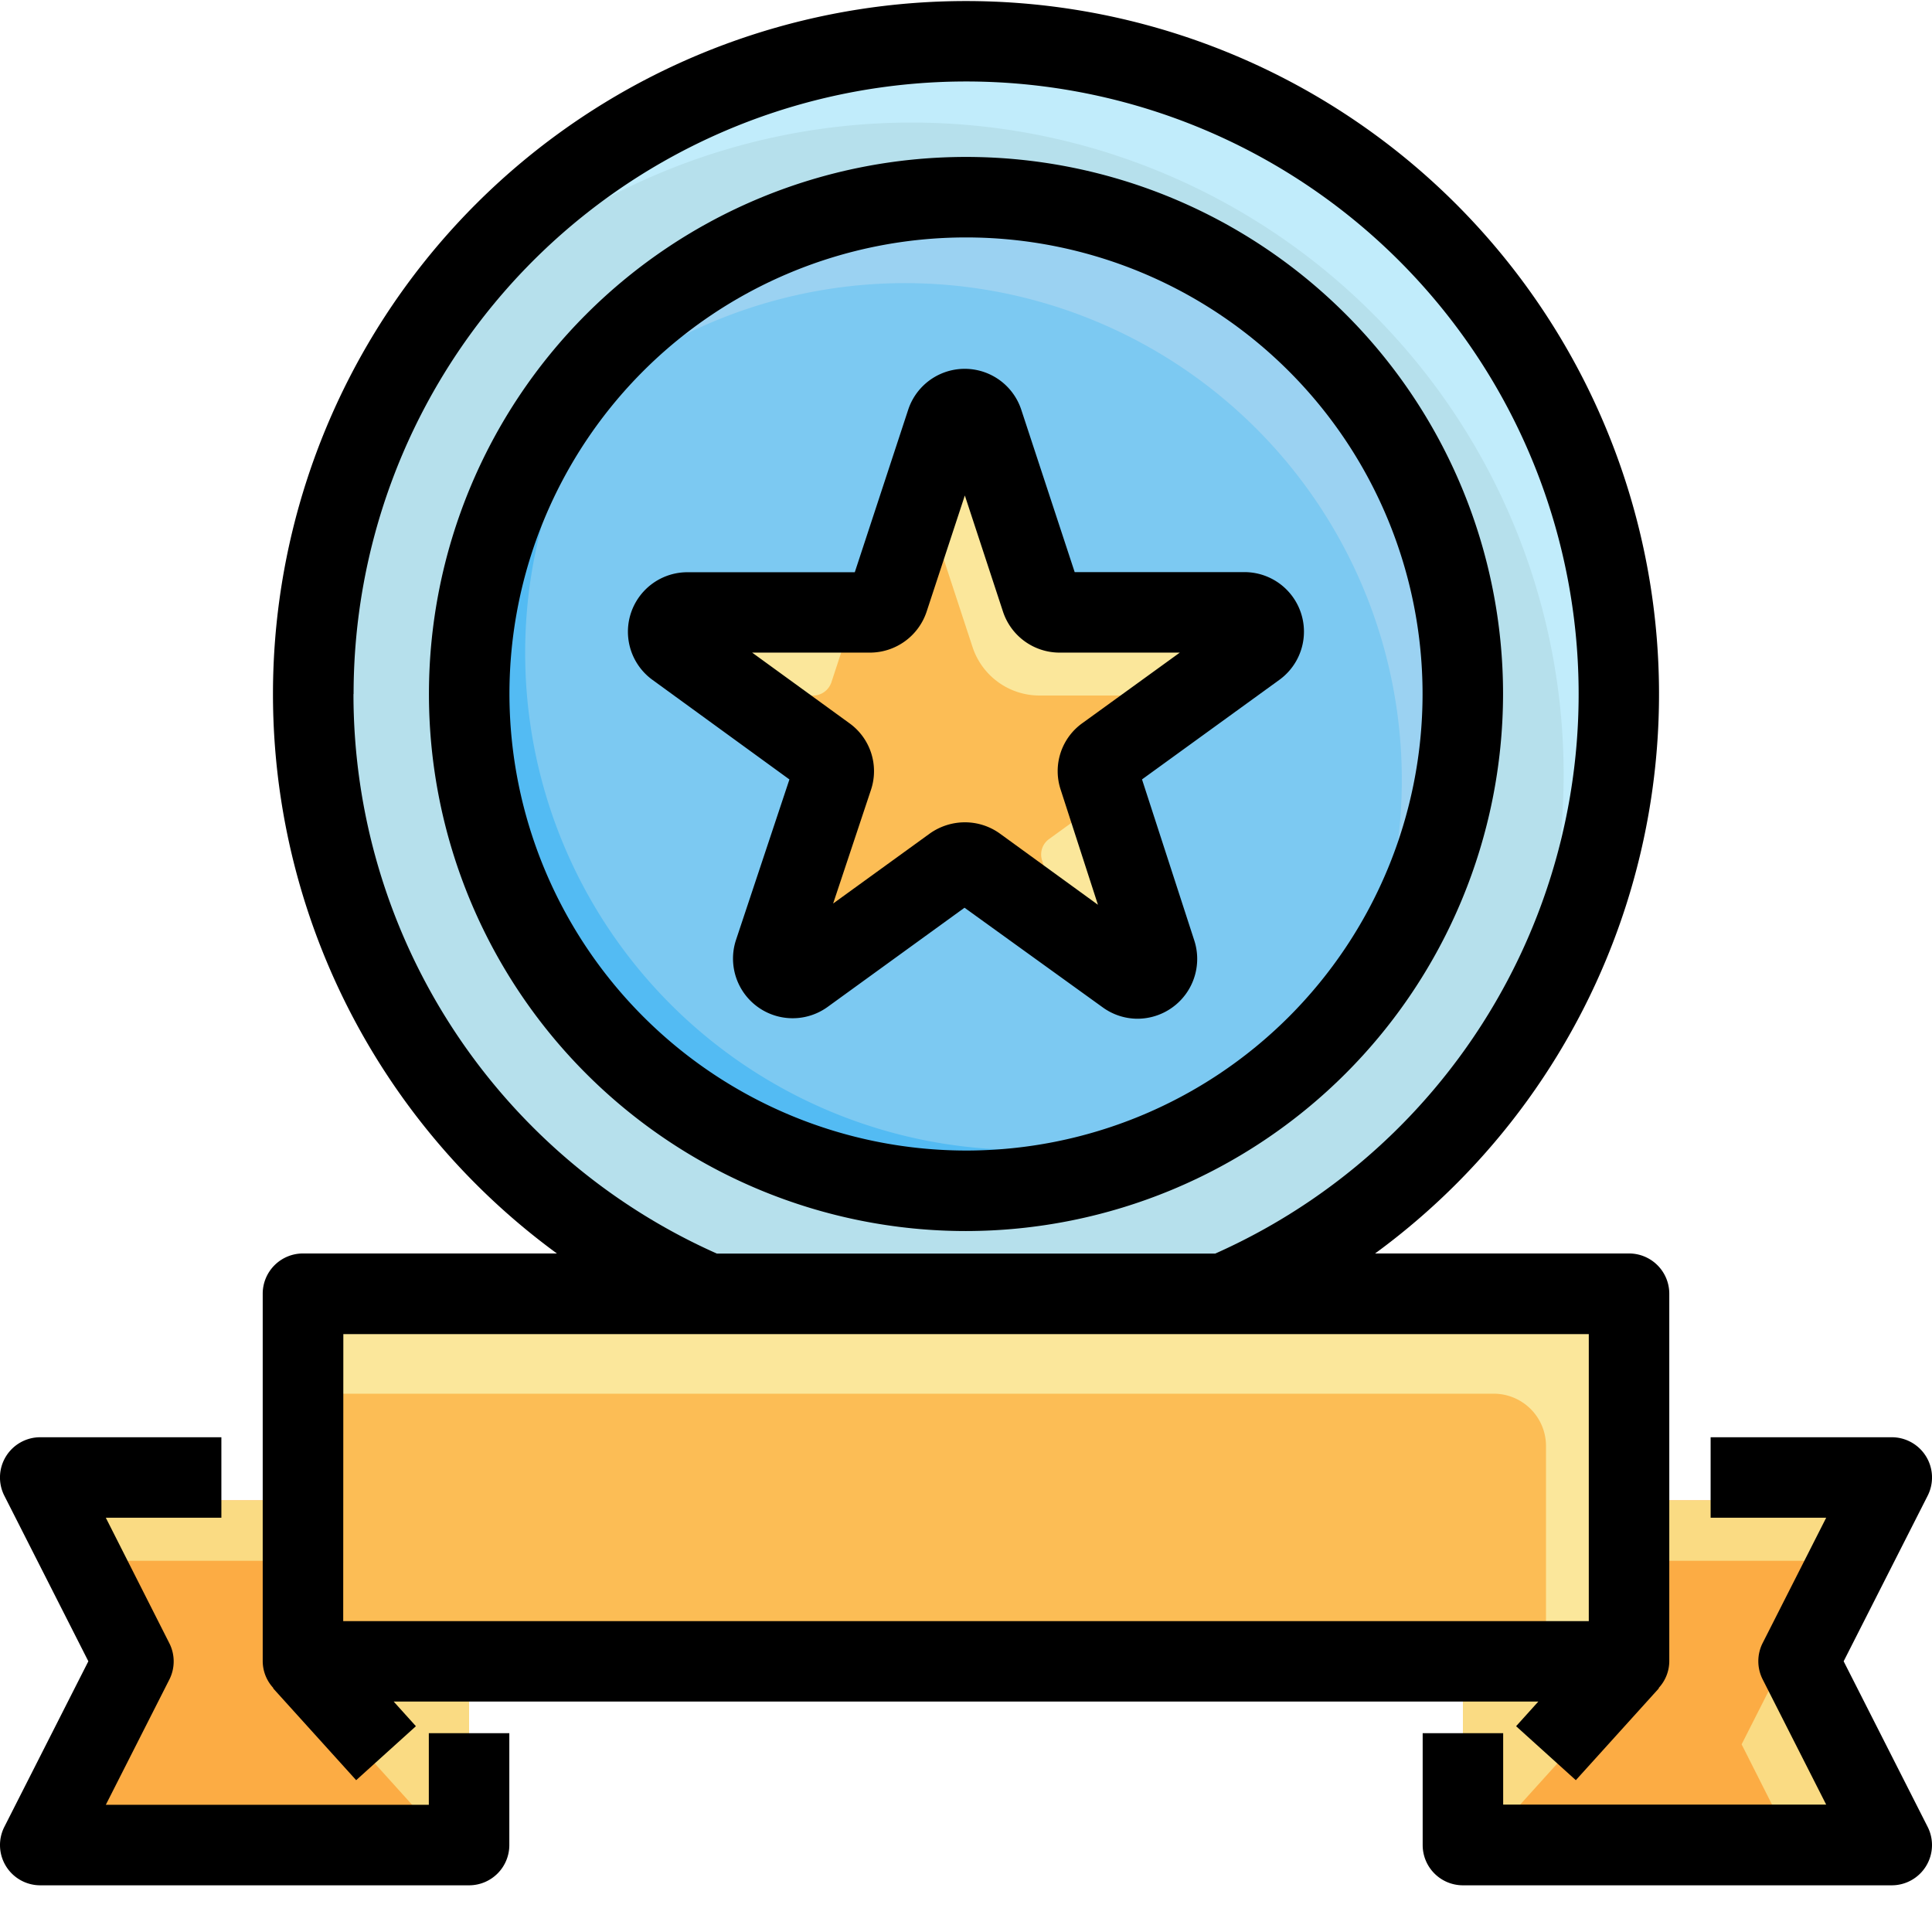 <svg id="Layer_1" height="512" viewBox="0 0 48 48" width="512" xmlns="http://www.w3.org/2000/svg" data-name="Layer 1"><path d="m1 37.276 2.316 4.566-2.316 4.566h10.654v-2.779-6.353z" fill="#fcac44"/><path d="m7.53 41.838 4.124 4.57v-4.571z" fill="#fadb83"/><path d="m47 37.276-2.316 4.566 2.316 4.566h-10.654v-2.779-6.353z" fill="#fcac44"/><path d="m40.473 41.842-4.127 4.566v-4.566z" fill="#fadb83"/><path d="m24 1.592a16.22 16.22 0 0 0 -6.413 31.118l.238.092h12.361l.227-.092a16.22 16.22 0 0 0 -6.413-31.118z" fill="#b6e0ec"/><path d="m7.539 37.278v1.5h-5.779l-.76-1.5z" fill="#fadb83"/><path d="m44.684 41.842 2.305 4.566h-2.169l-1.55-3.07 2.31-4.56h-5.119v-1.5h6.539z" fill="#fadb83"/><path d="m7.53 32.708h32.94v9.13h-32.94z" fill="#fcbd55"/><path d="m7.527 32.71v1.916h29.583a1.3 1.3 0 0 1 1.3 1.3v5.916h2.064v-9.132z" fill="#fbe79b"/><path d="m24 1.592a16.182 16.182 0 0 0 -12.542 5.939 16.2 16.2 0 0 1 23.581 22.15 16.211 16.211 0 0 0 -11.039-28.089z" fill="#c1ecfb"/><circle cx="24.015" cy="17.797" fill="#7cc9f2" r="12.343"/><path d="m36.358 17.8a12.344 12.344 0 0 0 -21.934-7.77 12.343 12.343 0 0 1 17.658 17.109 12.311 12.311 0 0 0 4.276-9.339z" fill="#9bd2f2"/><path d="m13.048 16.225a12.291 12.291 0 0 1 2.4-7.31 12.343 12.343 0 1 0 18.514 16.191 12.342 12.342 0 0 1 -20.914-8.881z" fill="#53bbf3"/><path d="m31.2 16.649-3.715 2.694a.47.47 0 0 0 -.177.535l1.413 4.368a.483.483 0 0 1 -.74.541l-2.876-2.082-.85-.618a.488.488 0 0 0 -.569 0l-.883.64-2.822 2.043a.481.481 0 0 1 -.739-.541l1.446-4.345a.48.48 0 0 0 -.177-.541l-3.711-2.694a.478.478 0 0 1 .282-.867h4.533a.486.486 0 0 0 .458-.337l1.441-4.384a.479.479 0 0 1 .911 0l1.441 4.384a.485.485 0 0 0 .458.337h4.594a.479.479 0 0 1 .282.867z" fill="#fcbd55"/><g fill="#fbe79b"><path d="m27.325 19.931-1.257.912a.472.472 0 0 0 -.177.535l.8 2.476 1.289.933a.483.483 0 0 0 .74-.541z"/><path d="m17.673 17.282h2.527a.485.485 0 0 0 .458-.337l.382-1.163h-3.957a.478.478 0 0 0 -.282.867z"/><path d="m30.919 15.782h-4.594a.48.48 0 0 1 -.456-.33l-1.443-4.391a.479.479 0 0 0 -.911 0l-.5 1.519 1.149 3.5a1.751 1.751 0 0 0 1.663 1.2h3.673a.462.462 0 0 1 .427.288l1.271-.921a.478.478 0 0 0 -.279-.865z"/></g><path d="m28.261 25.31a1.486 1.486 0 0 0 1.412-1.94l-1.3-4.006 3.409-2.471a1.479 1.479 0 0 0 -.866-2.679h-4.216l-1.325-4.029a1.479 1.479 0 0 0 -2.813 0l-1.325 4.032h-4.154a1.478 1.478 0 0 0 -.87 2.676l3.4 2.472-1.325 3.981a1.482 1.482 0 0 0 2.275 1.67l3.4-2.464 3.437 2.478a1.473 1.473 0 0 0 .861.28zm-3.426-4.605a1.486 1.486 0 0 0 -.861-.275 1.509 1.509 0 0 0 -.875.28l-2.4 1.738.937-2.815a1.466 1.466 0 0 0 -.536-1.667l-2.413-1.752h2.928a1.486 1.486 0 0 0 1.409-1.025l.947-2.879.946 2.88a1.482 1.482 0 0 0 1.408 1.024h2.987l-2.412 1.746a1.465 1.465 0 0 0 -.548 1.659l.926 2.86z"/><path d="m10.654 44.84h-8.025l1.579-3.113a1 1 0 0 0 0-.9l-1.579-3.119h2.871v-2h-4.5a1 1 0 0 0 -.892 1.453l2.087 4.113-2.087 4.114a1 1 0 0 0 .892 1.452h10.654a1 1 0 0 0 1-1v-2.779h-2z"/><path d="m6.785 41.945 2.064 2.283 1.484-1.341-.553-.613h28.44l-.553.613 1.484 1.341 2.064-2.283-.007-.006a.985.985 0 0 0 .265-.665v-9.132a1 1 0 0 0 -1-1h-6.309a17.218 17.218 0 1 0 -20.328 0h-6.309a1 1 0 0 0 -1 1v9.132a.985.985 0 0 0 .265.665zm2-24.7a15.218 15.218 0 1 1 21.407 13.9h-12.381a15.208 15.208 0 0 1 -9.029-13.903zm-.255 15.9h30.943v7.132h-30.946z"/><path d="m45.805 41.274 2.087-4.113a1 1 0 0 0 -.892-1.453h-4.5v2h2.871l-1.579 3.114a1 1 0 0 0 0 .9l1.579 3.113h-8.025v-1.774h-2v2.779a1 1 0 0 0 1 1h10.654a1 1 0 0 0 .892-1.452z"/><path d="m37.343 17.242a13.343 13.343 0 1 0 -13.343 13.343 13.359 13.359 0 0 0 13.343-13.343zm-24.686 0a11.343 11.343 0 1 1 11.343 11.343 11.356 11.356 0 0 1 -11.343-11.343z"/></svg>